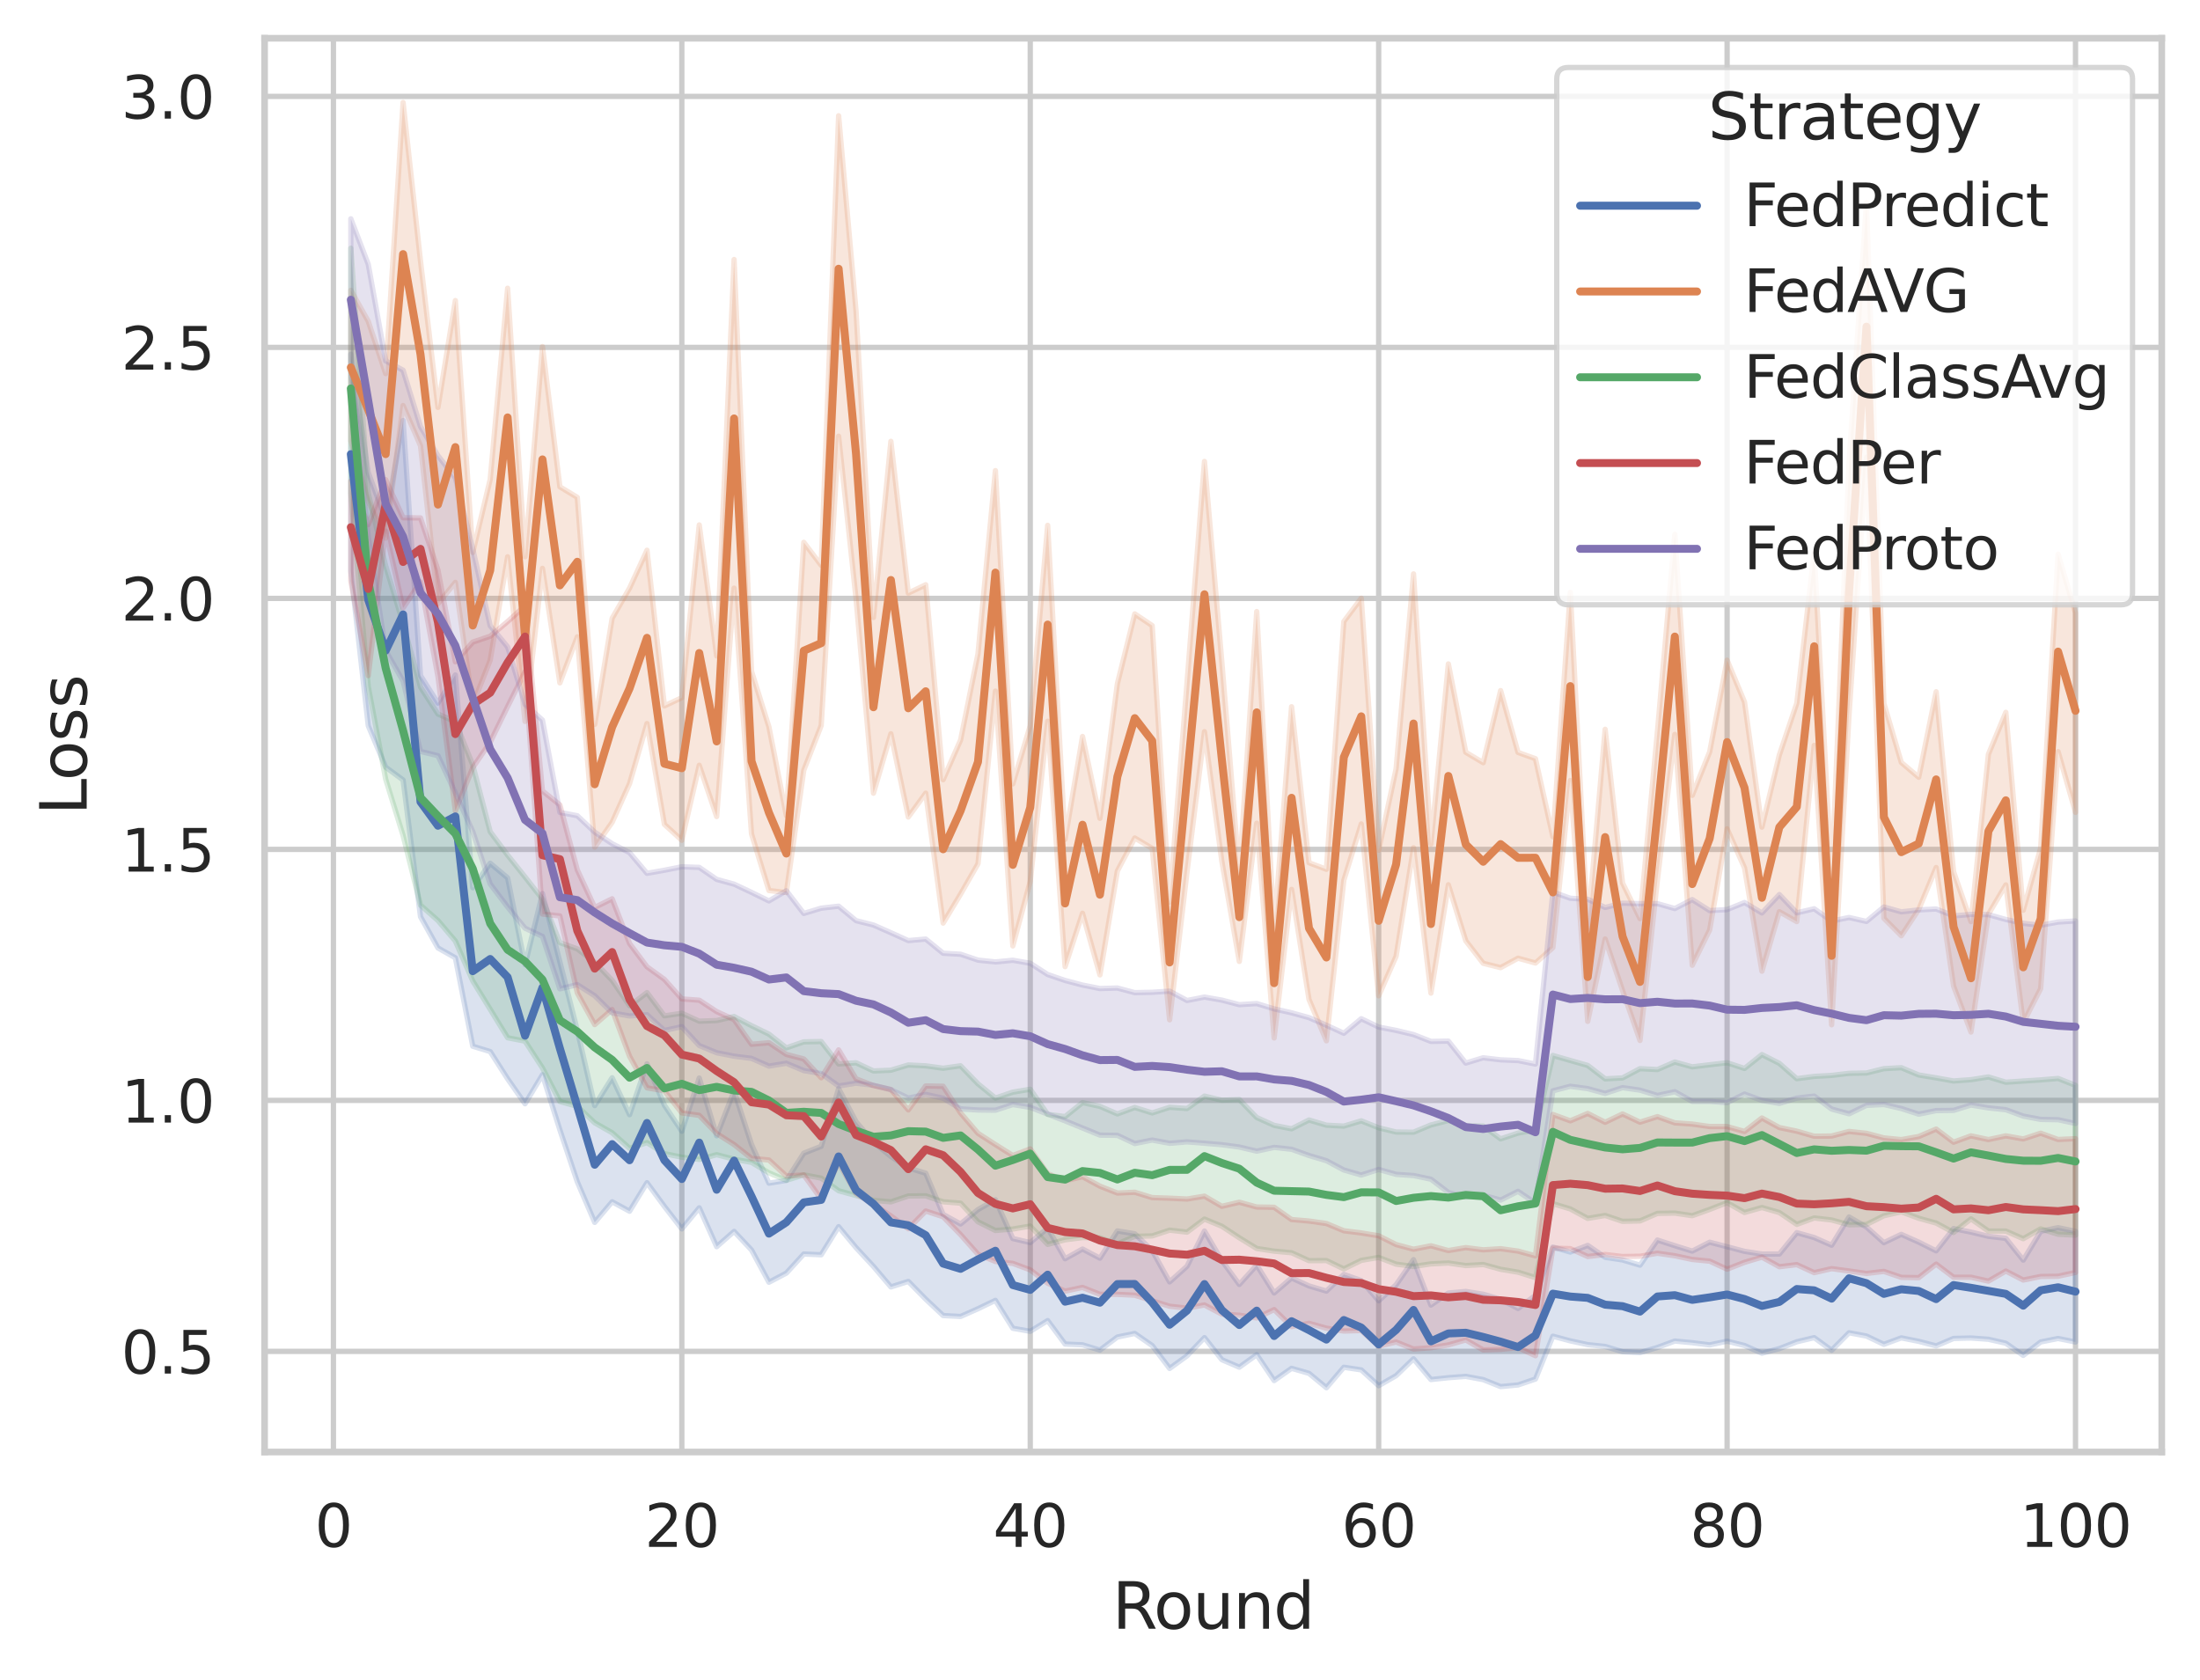 <?xml version="1.0" encoding="utf-8" standalone="no"?>
<!DOCTYPE svg PUBLIC "-//W3C//DTD SVG 1.1//EN"
  "http://www.w3.org/Graphics/SVG/1.1/DTD/svg11.dtd">
<svg xmlns:xlink="http://www.w3.org/1999/xlink" width="414.127pt" height="316.272pt" viewBox="0 0 414.127 316.272" xmlns="http://www.w3.org/2000/svg" version="1.1">
 <defs>
  <style type="text/css">*{stroke-linejoin: round; stroke-linecap: butt}</style>
 </defs>
 <g id="figure_1">
  <g id="patch_1">
   <path d="M 0 316.272 
L 414.127 316.272 
L 414.127 0 
L 0 0 
z
" style="fill: #ffffff"/>
  </g>
  <g id="axes_1">
   <g id="patch_2">
    <path d="M 49.807 273.312 
L 406.927 273.312 
L 406.927 7.2 
L 49.807 7.2 
z
" style="fill: #ffffff"/>
   </g>
   <g id="matplotlib.axis_1">
    <g id="xtick_1">
     <g id="line2d_1">
      <path d="M 62.761 273.312 
L 62.761 7.2 
" clip-path="url(#pce18d4f48e)" style="fill: none; stroke: #cccccc; stroke-linecap: round"/>
     </g>
     <g id="text_1">
      <!-- 0 -->
      <g style="fill: #262626" transform="translate(59.261 291.17) scale(0.11 -0.11)">
       <defs>
        <path id="DejaVuSans-30" d="M 2034 4250 
Q 1547 4250 1301 3770 
Q 1056 3291 1056 2328 
Q 1056 1369 1301 889 
Q 1547 409 2034 409 
Q 2525 409 2770 889 
Q 3016 1369 3016 2328 
Q 3016 3291 2770 3770 
Q 2525 4250 2034 4250 
z
M 2034 4750 
Q 2819 4750 3233 4129 
Q 3647 3509 3647 2328 
Q 3647 1150 3233 529 
Q 2819 -91 2034 -91 
Q 1250 -91 836 529 
Q 422 1150 422 2328 
Q 422 3509 836 4129 
Q 1250 4750 2034 4750 
z
" transform="scale(0.016)"/>
       </defs>
       <use xlink:href="#DejaVuSans-30"/>
      </g>
     </g>
    </g>
    <g id="xtick_2">
     <g id="line2d_2">
      <path d="M 128.347 273.312 
L 128.347 7.2 
" clip-path="url(#pce18d4f48e)" style="fill: none; stroke: #cccccc; stroke-linecap: round"/>
     </g>
     <g id="text_2">
      <!-- 20 -->
      <g style="fill: #262626" transform="translate(121.349 291.17) scale(0.11 -0.11)">
       <defs>
        <path id="DejaVuSans-32" d="M 1228 531 
L 3431 531 
L 3431 0 
L 469 0 
L 469 531 
Q 828 903 1448 1529 
Q 2069 2156 2228 2338 
Q 2531 2678 2651 2914 
Q 2772 3150 2772 3378 
Q 2772 3750 2511 3984 
Q 2250 4219 1831 4219 
Q 1534 4219 1204 4116 
Q 875 4013 500 3803 
L 500 4441 
Q 881 4594 1212 4672 
Q 1544 4750 1819 4750 
Q 2544 4750 2975 4387 
Q 3406 4025 3406 3419 
Q 3406 3131 3298 2873 
Q 3191 2616 2906 2266 
Q 2828 2175 2409 1742 
Q 1991 1309 1228 531 
z
" transform="scale(0.016)"/>
       </defs>
       <use xlink:href="#DejaVuSans-32"/>
       <use xlink:href="#DejaVuSans-30" x="63.623"/>
      </g>
     </g>
    </g>
    <g id="xtick_3">
     <g id="line2d_3">
      <path d="M 193.934 273.312 
L 193.934 7.2 
" clip-path="url(#pce18d4f48e)" style="fill: none; stroke: #cccccc; stroke-linecap: round"/>
     </g>
     <g id="text_3">
      <!-- 40 -->
      <g style="fill: #262626" transform="translate(186.935 291.17) scale(0.11 -0.11)">
       <defs>
        <path id="DejaVuSans-34" d="M 2419 4116 
L 825 1625 
L 2419 1625 
L 2419 4116 
z
M 2253 4666 
L 3047 4666 
L 3047 1625 
L 3713 1625 
L 3713 1100 
L 3047 1100 
L 3047 0 
L 2419 0 
L 2419 1100 
L 313 1100 
L 313 1709 
L 2253 4666 
z
" transform="scale(0.016)"/>
       </defs>
       <use xlink:href="#DejaVuSans-34"/>
       <use xlink:href="#DejaVuSans-30" x="63.623"/>
      </g>
     </g>
    </g>
    <g id="xtick_4">
     <g id="line2d_4">
      <path d="M 259.521 273.312 
L 259.521 7.2 
" clip-path="url(#pce18d4f48e)" style="fill: none; stroke: #cccccc; stroke-linecap: round"/>
     </g>
     <g id="text_4">
      <!-- 60 -->
      <g style="fill: #262626" transform="translate(252.522 291.17) scale(0.11 -0.11)">
       <defs>
        <path id="DejaVuSans-36" d="M 2113 2584 
Q 1688 2584 1439 2293 
Q 1191 2003 1191 1497 
Q 1191 994 1439 701 
Q 1688 409 2113 409 
Q 2538 409 2786 701 
Q 3034 994 3034 1497 
Q 3034 2003 2786 2293 
Q 2538 2584 2113 2584 
z
M 3366 4563 
L 3366 3988 
Q 3128 4100 2886 4159 
Q 2644 4219 2406 4219 
Q 1781 4219 1451 3797 
Q 1122 3375 1075 2522 
Q 1259 2794 1537 2939 
Q 1816 3084 2150 3084 
Q 2853 3084 3261 2657 
Q 3669 2231 3669 1497 
Q 3669 778 3244 343 
Q 2819 -91 2113 -91 
Q 1303 -91 875 529 
Q 447 1150 447 2328 
Q 447 3434 972 4092 
Q 1497 4750 2381 4750 
Q 2619 4750 2861 4703 
Q 3103 4656 3366 4563 
z
" transform="scale(0.016)"/>
       </defs>
       <use xlink:href="#DejaVuSans-36"/>
       <use xlink:href="#DejaVuSans-30" x="63.623"/>
      </g>
     </g>
    </g>
    <g id="xtick_5">
     <g id="line2d_5">
      <path d="M 325.108 273.312 
L 325.108 7.2 
" clip-path="url(#pce18d4f48e)" style="fill: none; stroke: #cccccc; stroke-linecap: round"/>
     </g>
     <g id="text_5">
      <!-- 80 -->
      <g style="fill: #262626" transform="translate(318.109 291.17) scale(0.11 -0.11)">
       <defs>
        <path id="DejaVuSans-38" d="M 2034 2216 
Q 1584 2216 1326 1975 
Q 1069 1734 1069 1313 
Q 1069 891 1326 650 
Q 1584 409 2034 409 
Q 2484 409 2743 651 
Q 3003 894 3003 1313 
Q 3003 1734 2745 1975 
Q 2488 2216 2034 2216 
z
M 1403 2484 
Q 997 2584 770 2862 
Q 544 3141 544 3541 
Q 544 4100 942 4425 
Q 1341 4750 2034 4750 
Q 2731 4750 3128 4425 
Q 3525 4100 3525 3541 
Q 3525 3141 3298 2862 
Q 3072 2584 2669 2484 
Q 3125 2378 3379 2068 
Q 3634 1759 3634 1313 
Q 3634 634 3220 271 
Q 2806 -91 2034 -91 
Q 1263 -91 848 271 
Q 434 634 434 1313 
Q 434 1759 690 2068 
Q 947 2378 1403 2484 
z
M 1172 3481 
Q 1172 3119 1398 2916 
Q 1625 2713 2034 2713 
Q 2441 2713 2670 2916 
Q 2900 3119 2900 3481 
Q 2900 3844 2670 4047 
Q 2441 4250 2034 4250 
Q 1625 4250 1398 4047 
Q 1172 3844 1172 3481 
z
" transform="scale(0.016)"/>
       </defs>
       <use xlink:href="#DejaVuSans-38"/>
       <use xlink:href="#DejaVuSans-30" x="63.623"/>
      </g>
     </g>
    </g>
    <g id="xtick_6">
     <g id="line2d_6">
      <path d="M 390.694 273.312 
L 390.694 7.2 
" clip-path="url(#pce18d4f48e)" style="fill: none; stroke: #cccccc; stroke-linecap: round"/>
     </g>
     <g id="text_6">
      <!-- 100 -->
      <g style="fill: #262626" transform="translate(380.196 291.17) scale(0.11 -0.11)">
       <defs>
        <path id="DejaVuSans-31" d="M 794 531 
L 1825 531 
L 1825 4091 
L 703 3866 
L 703 4441 
L 1819 4666 
L 2450 4666 
L 2450 531 
L 3481 531 
L 3481 0 
L 794 0 
L 794 531 
z
" transform="scale(0.016)"/>
       </defs>
       <use xlink:href="#DejaVuSans-31"/>
       <use xlink:href="#DejaVuSans-30" x="63.623"/>
       <use xlink:href="#DejaVuSans-30" x="127.246"/>
      </g>
     </g>
    </g>
    <g id="text_7">
     <!-- Round -->
     <g style="fill: #262626" transform="translate(209.383 306.576) scale(0.12 -0.12)">
      <defs>
       <path id="DejaVuSans-52" d="M 2841 2188 
Q 3044 2119 3236 1894 
Q 3428 1669 3622 1275 
L 4263 0 
L 3584 0 
L 2988 1197 
Q 2756 1666 2539 1819 
Q 2322 1972 1947 1972 
L 1259 1972 
L 1259 0 
L 628 0 
L 628 4666 
L 2053 4666 
Q 2853 4666 3247 4331 
Q 3641 3997 3641 3322 
Q 3641 2881 3436 2590 
Q 3231 2300 2841 2188 
z
M 1259 4147 
L 1259 2491 
L 2053 2491 
Q 2509 2491 2742 2702 
Q 2975 2913 2975 3322 
Q 2975 3731 2742 3939 
Q 2509 4147 2053 4147 
L 1259 4147 
z
" transform="scale(0.016)"/>
       <path id="DejaVuSans-6f" d="M 1959 3097 
Q 1497 3097 1228 2736 
Q 959 2375 959 1747 
Q 959 1119 1226 758 
Q 1494 397 1959 397 
Q 2419 397 2687 759 
Q 2956 1122 2956 1747 
Q 2956 2369 2687 2733 
Q 2419 3097 1959 3097 
z
M 1959 3584 
Q 2709 3584 3137 3096 
Q 3566 2609 3566 1747 
Q 3566 888 3137 398 
Q 2709 -91 1959 -91 
Q 1206 -91 779 398 
Q 353 888 353 1747 
Q 353 2609 779 3096 
Q 1206 3584 1959 3584 
z
" transform="scale(0.016)"/>
       <path id="DejaVuSans-75" d="M 544 1381 
L 544 3500 
L 1119 3500 
L 1119 1403 
Q 1119 906 1312 657 
Q 1506 409 1894 409 
Q 2359 409 2629 706 
Q 2900 1003 2900 1516 
L 2900 3500 
L 3475 3500 
L 3475 0 
L 2900 0 
L 2900 538 
Q 2691 219 2414 64 
Q 2138 -91 1772 -91 
Q 1169 -91 856 284 
Q 544 659 544 1381 
z
M 1991 3584 
L 1991 3584 
z
" transform="scale(0.016)"/>
       <path id="DejaVuSans-6e" d="M 3513 2113 
L 3513 0 
L 2938 0 
L 2938 2094 
Q 2938 2591 2744 2837 
Q 2550 3084 2163 3084 
Q 1697 3084 1428 2787 
Q 1159 2491 1159 1978 
L 1159 0 
L 581 0 
L 581 3500 
L 1159 3500 
L 1159 2956 
Q 1366 3272 1645 3428 
Q 1925 3584 2291 3584 
Q 2894 3584 3203 3211 
Q 3513 2838 3513 2113 
z
" transform="scale(0.016)"/>
       <path id="DejaVuSans-64" d="M 2906 2969 
L 2906 4863 
L 3481 4863 
L 3481 0 
L 2906 0 
L 2906 525 
Q 2725 213 2448 61 
Q 2172 -91 1784 -91 
Q 1150 -91 751 415 
Q 353 922 353 1747 
Q 353 2572 751 3078 
Q 1150 3584 1784 3584 
Q 2172 3584 2448 3432 
Q 2725 3281 2906 2969 
z
M 947 1747 
Q 947 1113 1208 752 
Q 1469 391 1925 391 
Q 2381 391 2643 752 
Q 2906 1113 2906 1747 
Q 2906 2381 2643 2742 
Q 2381 3103 1925 3103 
Q 1469 3103 1208 2742 
Q 947 2381 947 1747 
z
" transform="scale(0.016)"/>
      </defs>
      <use xlink:href="#DejaVuSans-52"/>
      <use xlink:href="#DejaVuSans-6f" x="64.982"/>
      <use xlink:href="#DejaVuSans-75" x="126.164"/>
      <use xlink:href="#DejaVuSans-6e" x="189.543"/>
      <use xlink:href="#DejaVuSans-64" x="252.922"/>
     </g>
    </g>
   </g>
   <g id="matplotlib.axis_2">
    <g id="ytick_1">
     <g id="line2d_7">
      <path d="M 49.807 254.367 
L 406.927 254.367 
" clip-path="url(#pce18d4f48e)" style="fill: none; stroke: #cccccc; stroke-linecap: round"/>
     </g>
     <g id="text_8">
      <!-- 0.5 -->
      <g style="fill: #262626" transform="translate(22.814 258.546) scale(0.11 -0.11)">
       <defs>
        <path id="DejaVuSans-2e" d="M 684 794 
L 1344 794 
L 1344 0 
L 684 0 
L 684 794 
z
" transform="scale(0.016)"/>
        <path id="DejaVuSans-35" d="M 691 4666 
L 3169 4666 
L 3169 4134 
L 1269 4134 
L 1269 2991 
Q 1406 3038 1543 3061 
Q 1681 3084 1819 3084 
Q 2600 3084 3056 2656 
Q 3513 2228 3513 1497 
Q 3513 744 3044 326 
Q 2575 -91 1722 -91 
Q 1428 -91 1123 -41 
Q 819 9 494 109 
L 494 744 
Q 775 591 1075 516 
Q 1375 441 1709 441 
Q 2250 441 2565 725 
Q 2881 1009 2881 1497 
Q 2881 1984 2565 2268 
Q 2250 2553 1709 2553 
Q 1456 2553 1204 2497 
Q 953 2441 691 2322 
L 691 4666 
z
" transform="scale(0.016)"/>
       </defs>
       <use xlink:href="#DejaVuSans-30"/>
       <use xlink:href="#DejaVuSans-2e" x="63.623"/>
       <use xlink:href="#DejaVuSans-35" x="95.41"/>
      </g>
     </g>
    </g>
    <g id="ytick_2">
     <g id="line2d_8">
      <path d="M 49.807 207.123 
L 406.927 207.123 
" clip-path="url(#pce18d4f48e)" style="fill: none; stroke: #cccccc; stroke-linecap: round"/>
     </g>
     <g id="text_9">
      <!-- 1.0 -->
      <g style="fill: #262626" transform="translate(22.814 211.302) scale(0.11 -0.11)">
       <use xlink:href="#DejaVuSans-31"/>
       <use xlink:href="#DejaVuSans-2e" x="63.623"/>
       <use xlink:href="#DejaVuSans-30" x="95.41"/>
      </g>
     </g>
    </g>
    <g id="ytick_3">
     <g id="line2d_9">
      <path d="M 49.807 159.878 
L 406.927 159.878 
" clip-path="url(#pce18d4f48e)" style="fill: none; stroke: #cccccc; stroke-linecap: round"/>
     </g>
     <g id="text_10">
      <!-- 1.5 -->
      <g style="fill: #262626" transform="translate(22.814 164.057) scale(0.11 -0.11)">
       <use xlink:href="#DejaVuSans-31"/>
       <use xlink:href="#DejaVuSans-2e" x="63.623"/>
       <use xlink:href="#DejaVuSans-35" x="95.41"/>
      </g>
     </g>
    </g>
    <g id="ytick_4">
     <g id="line2d_10">
      <path d="M 49.807 112.634 
L 406.927 112.634 
" clip-path="url(#pce18d4f48e)" style="fill: none; stroke: #cccccc; stroke-linecap: round"/>
     </g>
     <g id="text_11">
      <!-- 2.0 -->
      <g style="fill: #262626" transform="translate(22.814 116.813) scale(0.11 -0.11)">
       <use xlink:href="#DejaVuSans-32"/>
       <use xlink:href="#DejaVuSans-2e" x="63.623"/>
       <use xlink:href="#DejaVuSans-30" x="95.41"/>
      </g>
     </g>
    </g>
    <g id="ytick_5">
     <g id="line2d_11">
      <path d="M 49.807 65.389 
L 406.927 65.389 
" clip-path="url(#pce18d4f48e)" style="fill: none; stroke: #cccccc; stroke-linecap: round"/>
     </g>
     <g id="text_12">
      <!-- 2.5 -->
      <g style="fill: #262626" transform="translate(22.814 69.569) scale(0.11 -0.11)">
       <use xlink:href="#DejaVuSans-32"/>
       <use xlink:href="#DejaVuSans-2e" x="63.623"/>
       <use xlink:href="#DejaVuSans-35" x="95.41"/>
      </g>
     </g>
    </g>
    <g id="ytick_6">
     <g id="line2d_12">
      <path d="M 49.807 18.145 
L 406.927 18.145 
" clip-path="url(#pce18d4f48e)" style="fill: none; stroke: #cccccc; stroke-linecap: round"/>
     </g>
     <g id="text_13">
      <!-- 3.0 -->
      <g style="fill: #262626" transform="translate(22.814 22.324) scale(0.11 -0.11)">
       <defs>
        <path id="DejaVuSans-33" d="M 2597 2516 
Q 3050 2419 3304 2112 
Q 3559 1806 3559 1356 
Q 3559 666 3084 287 
Q 2609 -91 1734 -91 
Q 1441 -91 1130 -33 
Q 819 25 488 141 
L 488 750 
Q 750 597 1062 519 
Q 1375 441 1716 441 
Q 2309 441 2620 675 
Q 2931 909 2931 1356 
Q 2931 1769 2642 2001 
Q 2353 2234 1838 2234 
L 1294 2234 
L 1294 2753 
L 1863 2753 
Q 2328 2753 2575 2939 
Q 2822 3125 2822 3475 
Q 2822 3834 2567 4026 
Q 2313 4219 1838 4219 
Q 1578 4219 1281 4162 
Q 984 4106 628 3988 
L 628 4550 
Q 988 4650 1302 4700 
Q 1616 4750 1894 4750 
Q 2613 4750 3031 4423 
Q 3450 4097 3450 3541 
Q 3450 3153 3228 2886 
Q 3006 2619 2597 2516 
z
" transform="scale(0.016)"/>
       </defs>
       <use xlink:href="#DejaVuSans-33"/>
       <use xlink:href="#DejaVuSans-2e" x="63.623"/>
       <use xlink:href="#DejaVuSans-30" x="95.41"/>
      </g>
     </g>
    </g>
    <g id="text_14">
     <!-- Loss -->
     <g style="fill: #262626" transform="translate(16.318 153.417) rotate(-90) scale(0.12 -0.12)">
      <defs>
       <path id="DejaVuSans-4c" d="M 628 4666 
L 1259 4666 
L 1259 531 
L 3531 531 
L 3531 0 
L 628 0 
L 628 4666 
z
" transform="scale(0.016)"/>
       <path id="DejaVuSans-73" d="M 2834 3397 
L 2834 2853 
Q 2591 2978 2328 3040 
Q 2066 3103 1784 3103 
Q 1356 3103 1142 2972 
Q 928 2841 928 2578 
Q 928 2378 1081 2264 
Q 1234 2150 1697 2047 
L 1894 2003 
Q 2506 1872 2764 1633 
Q 3022 1394 3022 966 
Q 3022 478 2636 193 
Q 2250 -91 1575 -91 
Q 1294 -91 989 -36 
Q 684 19 347 128 
L 347 722 
Q 666 556 975 473 
Q 1284 391 1588 391 
Q 1994 391 2212 530 
Q 2431 669 2431 922 
Q 2431 1156 2273 1281 
Q 2116 1406 1581 1522 
L 1381 1569 
Q 847 1681 609 1914 
Q 372 2147 372 2553 
Q 372 3047 722 3315 
Q 1072 3584 1716 3584 
Q 2034 3584 2315 3537 
Q 2597 3491 2834 3397 
z
" transform="scale(0.016)"/>
      </defs>
      <use xlink:href="#DejaVuSans-4c"/>
      <use xlink:href="#DejaVuSans-6f" x="53.963"/>
      <use xlink:href="#DejaVuSans-73" x="115.145"/>
      <use xlink:href="#DejaVuSans-73" x="167.244"/>
     </g>
    </g>
   </g>
   <g id="PolyCollection_1">
    <defs>
     <path id="m2f71b1807f" d="M 66.04 -249.594 
L 66.04 -208.761 
L 69.319 -179.667 
L 72.599 -171.864 
L 75.878 -169.457 
L 79.157 -143.715 
L 82.437 -137.839 
L 85.716 -135.985 
L 88.995 -119.335 
L 92.275 -118.335 
L 95.554 -113.2 
L 98.833 -108.51 
L 102.113 -113.974 
L 105.392 -103.585 
L 108.671 -93.815 
L 111.951 -86.178 
L 115.23 -90.058 
L 118.509 -88.278 
L 121.789 -93.649 
L 125.068 -89.192 
L 128.347 -84.955 
L 131.627 -88.928 
L 134.906 -81.607 
L 138.185 -84.483 
L 141.465 -80.985 
L 144.744 -74.913 
L 148.023 -76.633 
L 151.303 -80.227 
L 154.582 -80.085 
L 157.861 -85.374 
L 161.141 -81.429 
L 164.42 -77.889 
L 167.699 -74.031 
L 170.979 -75.067 
L 174.258 -71.733 
L 177.537 -68.645 
L 180.817 -68.47 
L 184.096 -69.924 
L 187.375 -71.503 
L 190.655 -66.249 
L 193.934 -65.68 
L 197.213 -67.7 
L 200.493 -63.275 
L 203.772 -63.136 
L 207.051 -62.139 
L 210.331 -64.601 
L 213.61 -65.275 
L 216.89 -62.995 
L 220.169 -58.685 
L 223.448 -61.064 
L 226.728 -64.491 
L 230.007 -60.333 
L 233.286 -58.924 
L 236.566 -61.276 
L 239.845 -56.404 
L 243.124 -58.711 
L 246.404 -57.765 
L 249.683 -55.056 
L 252.962 -58.911 
L 256.242 -58.417 
L 259.521 -55.441 
L 262.8 -57.325 
L 266.08 -60.502 
L 269.359 -56.601 
L 272.638 -56.945 
L 275.918 -57.194 
L 279.197 -56.584 
L 282.476 -55.27 
L 285.756 -55.577 
L 289.035 -56.695 
L 292.314 -64.759 
L 295.594 -63.876 
L 298.873 -63.168 
L 302.152 -62.827 
L 305.432 -61.837 
L 308.711 -61.665 
L 311.99 -62.637 
L 315.27 -63.843 
L 318.549 -63.531 
L 321.828 -63.119 
L 325.108 -63.82 
L 328.387 -63.008 
L 331.666 -61.555 
L 334.946 -62.421 
L 338.225 -63.704 
L 341.504 -64.489 
L 344.784 -62.103 
L 348.063 -65.403 
L 351.342 -64.787 
L 354.622 -63.224 
L 357.901 -64.444 
L 361.18 -63.789 
L 364.46 -62.935 
L 367.739 -64.333 
L 371.018 -64.417 
L 374.298 -64.181 
L 377.577 -63.434 
L 380.856 -61.145 
L 384.136 -63.673 
L 387.415 -64.328 
L 390.694 -63.665 
L 390.694 -84.5 
L 390.694 -84.5 
L 387.415 -85.186 
L 384.136 -84.502 
L 380.856 -79.076 
L 377.577 -83.179 
L 374.298 -83.561 
L 371.018 -84.356 
L 367.739 -85.011 
L 364.46 -80.823 
L 361.18 -82.465 
L 357.901 -83.927 
L 354.622 -82.364 
L 351.342 -85.305 
L 348.063 -87.197 
L 344.784 -81.882 
L 341.504 -83.325 
L 338.225 -84.25 
L 334.946 -80.232 
L 331.666 -80.218 
L 328.387 -80.732 
L 325.108 -81.603 
L 321.828 -82.449 
L 318.549 -80.771 
L 315.27 -81.794 
L 311.99 -82.855 
L 308.711 -78.128 
L 305.432 -79.113 
L 302.152 -79.604 
L 298.873 -81.846 
L 295.594 -80.598 
L 292.314 -81.541 
L 289.035 -72.451 
L 285.756 -69.974 
L 282.476 -71.699 
L 279.197 -72.656 
L 275.918 -73.183 
L 272.638 -72.882 
L 269.359 -70.617 
L 266.08 -79.161 
L 262.8 -74.438 
L 259.521 -71.423 
L 256.242 -75.235 
L 252.962 -76.383 
L 249.683 -73.248 
L 246.404 -74.22 
L 243.124 -75.719 
L 239.845 -72.895 
L 236.566 -78.139 
L 233.286 -74.495 
L 230.007 -78.989 
L 226.728 -84.556 
L 223.448 -77.929 
L 220.169 -74.976 
L 216.89 -80.868 
L 213.61 -84.035 
L 210.331 -84.576 
L 207.051 -79.444 
L 203.772 -81.165 
L 200.493 -79.338 
L 197.213 -85.12 
L 193.934 -82.379 
L 190.655 -83.139 
L 187.375 -90.45 
L 184.096 -88.59 
L 180.817 -85.882 
L 177.537 -87.679 
L 174.258 -95.441 
L 170.979 -96.435 
L 167.699 -98.591 
L 164.42 -101.27 
L 161.141 -105.132 
L 157.861 -111.367 
L 154.582 -100.497 
L 151.303 -99.203 
L 148.023 -94.086 
L 144.744 -93.562 
L 141.465 -100.85 
L 138.185 -110.912 
L 134.906 -102.482 
L 131.627 -113.355 
L 128.347 -103.334 
L 125.068 -108.235 
L 121.789 -116.029 
L 118.509 -106.455 
L 115.23 -113.406 
L 111.951 -108.162 
L 108.671 -122.356 
L 105.392 -135.208 
L 102.113 -148.077 
L 98.833 -134.676 
L 95.554 -151.032 
L 92.275 -153.778 
L 88.995 -149.168 
L 85.716 -189.215 
L 82.437 -183.926 
L 79.157 -189.105 
L 75.878 -237.112 
L 72.599 -218.433 
L 69.319 -227.337 
L 66.04 -249.594 
z
" style="stroke: #4c72b0; stroke-opacity: 0.2"/>
    </defs>
    <g clip-path="url(#pce18d4f48e)">
     <use xlink:href="#m2f71b1807f" x="0" y="316.272" style="fill: #4c72b0; fill-opacity: 0.2; stroke: #4c72b0; stroke-opacity: 0.2"/>
    </g>
   </g>
   <g id="PolyCollection_2">
    <defs>
     <path id="m303bb7cabd" d="M 66.04 -261.622 
L 66.04 -233.268 
L 69.319 -221.901 
L 72.599 -214.984 
L 75.878 -239.929 
L 79.157 -232.355 
L 82.437 -202.62 
L 85.716 -206.655 
L 88.995 -183.631 
L 92.275 -192.009 
L 95.554 -211.466 
L 98.833 -180.481 
L 102.113 -209.287 
L 105.392 -187.733 
L 108.671 -196.403 
L 111.951 -156.804 
L 115.23 -161.489 
L 118.509 -168.777 
L 121.789 -180.079 
L 125.068 -161.103 
L 128.347 -158.109 
L 131.627 -172.229 
L 134.906 -162.568 
L 138.185 -205.564 
L 141.465 -159.315 
L 144.744 -148.649 
L 148.023 -148.267 
L 151.303 -171.289 
L 154.582 -179.696 
L 157.861 -234.16 
L 161.141 -203.569 
L 164.42 -166.967 
L 167.699 -178.152 
L 170.979 -162.484 
L 174.258 -166.98 
L 177.537 -142.519 
L 180.817 -147.963 
L 184.096 -153.682 
L 187.375 -186.184 
L 190.655 -138.221 
L 193.934 -150.376 
L 197.213 -180.513 
L 200.493 -134.322 
L 203.772 -144.366 
L 207.051 -132.766 
L 210.331 -152.324 
L 213.61 -158.537 
L 216.89 -156.586 
L 220.169 -124.312 
L 223.448 -152.173 
L 226.728 -178.547 
L 230.007 -154.107 
L 233.286 -135.299 
L 236.566 -161.32 
L 239.845 -120.892 
L 243.124 -148.862 
L 246.404 -128.157 
L 249.683 -120.36 
L 252.962 -150.571 
L 256.242 -161.185 
L 259.521 -128.826 
L 262.8 -136.27 
L 266.08 -156.705 
L 269.359 -129.335 
L 272.638 -149.734 
L 275.918 -139.185 
L 279.197 -134.952 
L 282.476 -134.136 
L 285.756 -135.911 
L 289.035 -135 
L 292.314 -137.893 
L 295.594 -169.36 
L 298.873 -124.012 
L 302.152 -139.521 
L 305.432 -129.807 
L 308.711 -120.422 
L 311.99 -150.633 
L 315.27 -178.039 
L 318.549 -134.588 
L 321.828 -141.225 
L 325.108 -160.265 
L 328.387 -152.914 
L 331.666 -133.458 
L 334.946 -144.659 
L 338.225 -142.804 
L 341.504 -175.967 
L 344.784 -123.374 
L 348.063 -181.736 
L 351.342 -230.196 
L 354.622 -143.425 
L 357.901 -140.129 
L 361.18 -145.081 
L 364.46 -152.977 
L 367.739 -130.663 
L 371.018 -122.007 
L 374.298 -144.186 
L 377.577 -149.705 
L 380.856 -123.745 
L 384.136 -130.182 
L 387.415 -174.801 
L 390.694 -163.357 
L 390.694 -200.877 
L 390.694 -200.877 
L 387.415 -211.955 
L 384.136 -156.651 
L 380.856 -144.935 
L 377.577 -182.19 
L 374.298 -174.299 
L 371.018 -142.795 
L 367.739 -152.193 
L 364.46 -186.062 
L 361.18 -169.969 
L 357.901 -172.755 
L 354.622 -183.903 
L 351.342 -278.15 
L 348.063 -229.122 
L 344.784 -150.635 
L 341.504 -212.341 
L 338.225 -183.908 
L 334.946 -174.172 
L 331.666 -160.579 
L 328.387 -184.13 
L 325.108 -192.008 
L 321.828 -174.74 
L 318.549 -166.558 
L 315.27 -215.689 
L 311.99 -178.542 
L 308.711 -143.364 
L 305.432 -150.058 
L 302.152 -178.999 
L 298.873 -141.505 
L 295.594 -204.772 
L 292.314 -158.768 
L 289.035 -173.46 
L 285.756 -174.641 
L 282.476 -186.281 
L 279.197 -172.709 
L 275.918 -174.667 
L 272.638 -191.303 
L 269.359 -157.378 
L 266.08 -208.248 
L 262.8 -171.561 
L 259.521 -156.249 
L 256.242 -203.662 
L 252.962 -199.281 
L 249.683 -152.646 
L 246.404 -153.878 
L 243.124 -183.245 
L 239.845 -141.333 
L 236.566 -201.158 
L 233.286 -151.819 
L 230.007 -191.586 
L 226.728 -229.414 
L 223.448 -187.836 
L 220.169 -146.489 
L 216.89 -198.519 
L 213.61 -200.718 
L 210.331 -187.562 
L 207.051 -162.24 
L 203.772 -177.642 
L 200.493 -158.285 
L 197.213 -217.388 
L 193.934 -179.687 
L 190.655 -168.723 
L 187.375 -227.688 
L 184.096 -193.212 
L 180.817 -176.973 
L 177.537 -169.51 
L 174.258 -206.207 
L 170.979 -204.63 
L 167.699 -233.197 
L 164.42 -200.049 
L 161.141 -257.736 
L 157.861 -294.486 
L 154.582 -209.87 
L 151.303 -214.187 
L 148.023 -162.75 
L 144.744 -179.444 
L 141.465 -189.937 
L 138.185 -267.426 
L 134.906 -192.805 
L 131.627 -217.465 
L 128.347 -184.947 
L 125.068 -183.398 
L 121.789 -212.702 
L 118.509 -205.574 
L 115.23 -199.889 
L 111.951 -179.92 
L 108.671 -222.651 
L 105.392 -224.637 
L 102.113 -251.038 
L 98.833 -211.485 
L 95.554 -262.021 
L 92.275 -226.052 
L 88.995 -212.29 
L 85.716 -259.697 
L 82.437 -239.581 
L 79.157 -267.101 
L 75.878 -296.976 
L 72.599 -245.943 
L 69.319 -255.798 
L 66.04 -261.622 
z
" style="stroke: #dd8452; stroke-opacity: 0.2"/>
    </defs>
    <g clip-path="url(#pce18d4f48e)">
     <use xlink:href="#m303bb7cabd" x="0" y="316.272" style="fill: #dd8452; fill-opacity: 0.2; stroke: #dd8452; stroke-opacity: 0.2"/>
    </g>
   </g>
   <g id="PolyCollection_3">
    <defs>
     <path id="ma504f6bb0b" d="M 66.04 -269.551 
L 66.04 -223.365 
L 69.319 -187.032 
L 72.599 -169.61 
L 75.878 -158.994 
L 79.157 -145.885 
L 82.437 -143.003 
L 85.716 -139.138 
L 88.995 -131.626 
L 92.275 -126.288 
L 95.554 -120.934 
L 98.833 -120.295 
L 102.113 -115.248 
L 105.392 -108.937 
L 108.671 -108.026 
L 111.951 -104.921 
L 115.23 -103.05 
L 118.509 -100.122 
L 121.789 -101.194 
L 125.068 -99.123 
L 128.347 -98.456 
L 131.627 -98.036 
L 134.906 -98.926 
L 138.185 -98.07 
L 141.465 -97.475 
L 144.744 -95.503 
L 148.023 -94.104 
L 151.303 -95.129 
L 154.582 -94.51 
L 157.861 -92.132 
L 161.141 -91.237 
L 164.42 -90.336 
L 167.699 -90.044 
L 170.979 -91.148 
L 174.258 -91.185 
L 177.537 -90.058 
L 180.817 -89.801 
L 184.096 -86.29 
L 187.375 -84.658 
L 190.655 -84.929 
L 193.934 -85.489 
L 197.213 -82.04 
L 200.493 -82.907 
L 203.772 -83.317 
L 207.051 -83.287 
L 210.331 -82.106 
L 213.61 -83.559 
L 216.89 -83.633 
L 220.169 -84.72 
L 223.448 -84.346 
L 226.728 -86.805 
L 230.007 -85.448 
L 233.286 -83.285 
L 236.566 -81.268 
L 239.845 -80.768 
L 243.124 -80.466 
L 246.404 -78.975 
L 249.683 -78.996 
L 252.962 -77.424 
L 256.242 -79.031 
L 259.521 -79.589 
L 262.8 -78.32 
L 266.08 -77.884 
L 269.359 -78.37 
L 272.638 -78.53 
L 275.918 -78.054 
L 279.197 -78.25 
L 282.476 -77.352 
L 285.756 -76.805 
L 289.035 -75.786 
L 292.314 -89.706 
L 295.594 -88.715 
L 298.873 -86.933 
L 302.152 -87.484 
L 305.432 -86.378 
L 308.711 -86.457 
L 311.99 -87.872 
L 315.27 -87.927 
L 318.549 -87.442 
L 321.828 -88.62 
L 325.108 -89.9 
L 328.387 -88.046 
L 331.666 -88.978 
L 334.946 -88.033 
L 338.225 -85.805 
L 341.504 -87.011 
L 344.784 -86.634 
L 348.063 -85.733 
L 351.342 -85.783 
L 354.622 -87.432 
L 357.901 -88.172 
L 361.18 -86.961 
L 364.46 -86.058 
L 367.739 -84.288 
L 371.018 -86.842 
L 374.298 -84.549 
L 377.577 -84.546 
L 380.856 -83.109 
L 384.136 -84.957 
L 387.415 -83.945 
L 390.694 -83.775 
L 390.694 -111.975 
L 390.694 -111.975 
L 387.415 -113.275 
L 384.136 -113 
L 380.856 -112.786 
L 377.577 -112.566 
L 374.298 -113.559 
L 371.018 -113.042 
L 367.739 -112.801 
L 364.46 -113.39 
L 361.18 -113.928 
L 357.901 -115.302 
L 354.622 -115.116 
L 351.342 -114.302 
L 348.063 -114.239 
L 344.784 -113.848 
L 341.504 -113.66 
L 338.225 -113.232 
L 334.946 -116.113 
L 331.666 -117.768 
L 328.387 -115.155 
L 325.108 -116.232 
L 321.828 -115.852 
L 318.549 -115.457 
L 315.27 -116.365 
L 311.99 -114.948 
L 308.711 -115.116 
L 305.432 -113.377 
L 302.152 -113.201 
L 298.873 -115.725 
L 295.594 -116.658 
L 292.314 -117.597 
L 289.035 -103.564 
L 285.756 -102.992 
L 282.476 -101.904 
L 279.197 -104.334 
L 275.918 -104.351 
L 272.638 -105.363 
L 269.359 -104.522 
L 266.08 -103.161 
L 262.8 -103.189 
L 259.521 -103.985 
L 256.242 -105.297 
L 252.962 -104.303 
L 249.683 -104.477 
L 246.404 -105.453 
L 243.124 -103.799 
L 239.845 -104.44 
L 236.566 -105.918 
L 233.286 -109.305 
L 230.007 -109.178 
L 226.728 -109.951 
L 223.448 -107.614 
L 220.169 -107.845 
L 216.89 -106.783 
L 213.61 -107.806 
L 210.331 -106.598 
L 207.051 -108.022 
L 203.772 -108.731 
L 200.493 -106.091 
L 197.213 -106.521 
L 193.934 -111.239 
L 190.655 -110.697 
L 187.375 -109.581 
L 184.096 -112.263 
L 180.817 -115.66 
L 177.537 -115.196 
L 174.258 -115.65 
L 170.979 -115.811 
L 167.699 -114.828 
L 164.42 -114.687 
L 161.141 -116.223 
L 157.861 -116.004 
L 154.582 -120.225 
L 151.303 -120.164 
L 148.023 -119.036 
L 144.744 -121.613 
L 141.465 -123.207 
L 138.185 -124.931 
L 134.906 -124.173 
L 131.627 -124.057 
L 128.347 -125.551 
L 125.068 -125.06 
L 121.789 -129.44 
L 118.509 -126.955 
L 115.23 -131.742 
L 111.951 -135.15 
L 108.671 -137.666 
L 105.392 -138.842 
L 102.113 -147.023 
L 98.833 -151.207 
L 95.554 -155.314 
L 92.275 -159.716 
L 88.995 -172.276 
L 85.716 -180.424 
L 82.437 -181.875 
L 79.157 -186.947 
L 75.878 -198.896 
L 72.599 -209.767 
L 69.319 -223.409 
L 66.04 -269.551 
z
" style="stroke: #55a868; stroke-opacity: 0.2"/>
    </defs>
    <g clip-path="url(#pce18d4f48e)">
     <use xlink:href="#ma504f6bb0b" x="0" y="316.272" style="fill: #55a868; fill-opacity: 0.2; stroke: #55a868; stroke-opacity: 0.2"/>
    </g>
   </g>
   <g id="PolyCollection_4">
    <defs>
     <path id="mc057ea69b3" d="M 66.04 -225.732 
L 66.04 -206.914 
L 69.319 -189.101 
L 72.599 -216.316 
L 75.878 -201.829 
L 79.157 -206.739 
L 82.437 -188.963 
L 85.716 -163.632 
L 88.995 -171.785 
L 92.275 -176.567 
L 95.554 -183.278 
L 98.833 -189.849 
L 102.113 -144.231 
L 105.392 -143.862 
L 108.671 -129.371 
L 111.951 -123.415 
L 115.23 -126.25 
L 118.509 -117.441 
L 121.789 -111.51 
L 125.068 -110.939 
L 128.347 -106.79 
L 131.627 -106.327 
L 134.906 -102.916 
L 138.185 -100.827 
L 141.465 -98.233 
L 144.744 -97.921 
L 148.023 -94.91 
L 151.303 -95.108 
L 154.582 -90.576 
L 157.861 -97.409 
L 161.141 -91.584 
L 164.42 -89.577 
L 167.699 -87.396 
L 170.979 -84.984 
L 174.258 -88.316 
L 177.537 -87.246 
L 180.817 -83.878 
L 184.096 -80.176 
L 187.375 -78.825 
L 190.655 -78.46 
L 193.934 -77.241 
L 197.213 -74.738 
L 200.493 -73.238 
L 203.772 -73.939 
L 207.051 -72.646 
L 210.331 -72.635 
L 213.61 -72.473 
L 216.89 -71.424 
L 220.169 -70.392 
L 223.448 -70.034 
L 226.728 -70.639 
L 230.007 -68.904 
L 233.286 -68.711 
L 236.566 -68.194 
L 239.845 -69.762 
L 243.124 -66.572 
L 246.404 -67.184 
L 249.683 -66.265 
L 252.962 -65.727 
L 256.242 -65.824 
L 259.521 -62.891 
L 262.8 -63.661 
L 266.08 -62.351 
L 269.359 -62.588 
L 272.638 -63.114 
L 275.918 -64.05 
L 279.197 -62.172 
L 282.476 -62.282 
L 285.756 -62.613 
L 289.035 -61.079 
L 292.314 -81.336 
L 295.594 -81.238 
L 298.873 -79.76 
L 302.152 -80.135 
L 305.432 -79.753 
L 308.711 -79.808 
L 311.99 -80.372 
L 315.27 -79.902 
L 318.549 -79.201 
L 321.828 -78.884 
L 325.108 -77.374 
L 328.387 -78.658 
L 331.666 -79.639 
L 334.946 -77.835 
L 338.225 -78.228 
L 341.504 -76.718 
L 344.784 -77.473 
L 348.063 -77.032 
L 351.342 -76.566 
L 354.622 -76.954 
L 357.901 -75.831 
L 361.18 -75.777 
L 364.46 -78.328 
L 367.739 -75.852 
L 371.018 -75.854 
L 374.298 -75.13 
L 377.577 -77.018 
L 380.856 -75.331 
L 384.136 -75.995 
L 387.415 -76.041 
L 390.694 -76.754 
L 390.694 -101.938 
L 390.694 -101.938 
L 387.415 -101.783 
L 384.136 -102.966 
L 380.856 -101.89 
L 377.577 -102.47 
L 374.298 -101.768 
L 371.018 -102.47 
L 367.739 -101.276 
L 364.46 -103.743 
L 361.18 -102.344 
L 357.901 -101.762 
L 354.622 -102.083 
L 351.342 -102.947 
L 348.063 -103.297 
L 344.784 -102.441 
L 341.504 -102.403 
L 338.225 -103.353 
L 334.946 -104.028 
L 331.666 -105.83 
L 328.387 -103.298 
L 325.108 -104.219 
L 321.828 -104.223 
L 318.549 -104.689 
L 315.27 -104.916 
L 311.99 -106.086 
L 308.711 -105.043 
L 305.432 -106.591 
L 302.152 -105.023 
L 298.873 -106.687 
L 295.594 -105.298 
L 292.314 -106.497 
L 289.035 -79.879 
L 285.756 -80.779 
L 282.476 -81.229 
L 279.197 -81.014 
L 275.918 -81.435 
L 272.638 -80.876 
L 269.359 -81.777 
L 266.08 -81.132 
L 262.8 -82.008 
L 259.521 -83.658 
L 256.242 -84.194 
L 252.962 -84.604 
L 249.683 -85.966 
L 246.404 -86.436 
L 243.124 -86.714 
L 239.845 -89.023 
L 236.566 -89.075 
L 233.286 -89.977 
L 230.007 -89.207 
L 226.728 -91.117 
L 223.448 -90.578 
L 220.169 -90.737 
L 216.89 -90.845 
L 213.61 -91.853 
L 210.331 -91.705 
L 207.051 -92.999 
L 203.772 -94.779 
L 200.493 -94.033 
L 197.213 -95.354 
L 193.934 -100.018 
L 190.655 -98.765 
L 187.375 -100.828 
L 184.096 -102.945 
L 180.817 -106.778 
L 177.537 -111.802 
L 174.258 -111.864 
L 170.979 -107.353 
L 167.699 -111.204 
L 164.42 -111.937 
L 161.141 -113.204 
L 157.861 -118.651 
L 154.582 -113.403 
L 151.303 -116.944 
L 148.023 -117.797 
L 144.744 -119.996 
L 141.465 -119.711 
L 138.185 -124.351 
L 134.906 -125.859 
L 131.627 -128.005 
L 128.347 -128.24 
L 125.068 -131.921 
L 121.789 -134.293 
L 118.509 -138.674 
L 115.23 -147.095 
L 111.951 -145.465 
L 108.671 -152.537 
L 105.392 -164.764 
L 102.113 -167.398 
L 98.833 -202.238 
L 95.554 -199.276 
L 92.275 -196.516 
L 88.995 -195.407 
L 85.716 -191.696 
L 82.437 -208.974 
L 79.157 -218.786 
L 75.878 -218.818 
L 72.599 -225.987 
L 69.319 -217.503 
L 66.04 -225.732 
z
" style="stroke: #c44e52; stroke-opacity: 0.2"/>
    </defs>
    <g clip-path="url(#pce18d4f48e)">
     <use xlink:href="#mc057ea69b3" x="0" y="316.272" style="fill: #c44e52; fill-opacity: 0.2; stroke: #c44e52; stroke-opacity: 0.2"/>
    </g>
   </g>
   <g id="PolyCollection_5">
    <defs>
     <path id="m50e06fdadd" d="M 66.04 -275.089 
L 66.04 -246.613 
L 69.319 -215.248 
L 72.599 -193.8 
L 75.878 -188.077 
L 79.157 -174.832 
L 82.437 -174.028 
L 85.716 -167.034 
L 88.995 -159.725 
L 92.275 -149.882 
L 95.554 -145.558 
L 98.833 -141.552 
L 102.113 -140.017 
L 105.392 -130.141 
L 108.671 -130.937 
L 111.951 -128.84 
L 115.23 -125.619 
L 118.509 -125.037 
L 121.789 -125.274 
L 125.068 -122.303 
L 128.347 -123.023 
L 131.627 -119.466 
L 134.906 -118.116 
L 138.185 -117.466 
L 141.465 -117.053 
L 144.744 -115.598 
L 148.023 -116.132 
L 151.303 -114.754 
L 154.582 -114.198 
L 157.861 -111.849 
L 161.141 -112.386 
L 164.42 -111.99 
L 167.699 -111.162 
L 170.979 -109.579 
L 174.258 -110.276 
L 177.537 -109.559 
L 180.817 -107.545 
L 184.096 -107.336 
L 187.375 -107.297 
L 190.655 -108.361 
L 193.934 -107.838 
L 197.213 -106.555 
L 200.493 -105.293 
L 203.772 -103.947 
L 207.051 -102.604 
L 210.331 -102.563 
L 213.61 -101.024 
L 216.89 -101.677 
L 220.169 -101.066 
L 223.448 -101.336 
L 226.728 -101.078 
L 230.007 -100.803 
L 233.286 -100.363 
L 236.566 -99.591 
L 239.845 -100.299 
L 243.124 -99.943 
L 246.404 -98.77 
L 249.683 -97.792 
L 252.962 -96.042 
L 256.242 -95.096 
L 259.521 -96.148 
L 262.8 -95.221 
L 266.08 -95 
L 269.359 -94.31 
L 272.638 -91.807 
L 275.918 -90.956 
L 279.197 -91.296 
L 282.476 -90.381 
L 285.756 -92.025 
L 289.035 -89.8 
L 292.314 -110.947 
L 295.594 -111.799 
L 298.873 -111.36 
L 302.152 -110.459 
L 305.432 -111.543 
L 308.711 -111.074 
L 311.99 -110.068 
L 315.27 -110.777 
L 318.549 -108.96 
L 321.828 -108.966 
L 325.108 -108.719 
L 328.387 -110.336 
L 331.666 -109.148 
L 334.946 -108.577 
L 338.225 -109.576 
L 341.504 -109.957 
L 344.784 -107.513 
L 348.063 -106.621 
L 351.342 -108.207 
L 354.622 -108.37 
L 357.901 -107.616 
L 361.18 -106.552 
L 364.46 -107.224 
L 367.739 -107.264 
L 371.018 -108.273 
L 374.298 -107.735 
L 377.577 -107.391 
L 380.856 -106.187 
L 384.136 -105.567 
L 387.415 -105.506 
L 390.694 -104.8 
L 390.694 -142.921 
L 390.694 -142.921 
L 387.415 -142.72 
L 384.136 -142.108 
L 380.856 -142.474 
L 377.577 -143.199 
L 374.298 -144.113 
L 371.018 -144.152 
L 367.739 -143.872 
L 364.46 -145.173 
L 361.18 -145.002 
L 357.901 -144.636 
L 354.622 -145.554 
L 351.342 -142.83 
L 348.063 -143.573 
L 344.784 -142.899 
L 341.504 -145.217 
L 338.225 -144.448 
L 334.946 -147.889 
L 331.666 -144.428 
L 328.387 -146.388 
L 325.108 -145.063 
L 321.828 -144.867 
L 318.549 -146.942 
L 315.27 -145.253 
L 311.99 -146.185 
L 308.711 -146.175 
L 305.432 -146.27 
L 302.152 -145.463 
L 298.873 -147.003 
L 295.594 -147.189 
L 292.314 -148.359 
L 289.035 -115.986 
L 285.756 -116.641 
L 282.476 -116.779 
L 279.197 -117.169 
L 275.918 -116.172 
L 272.638 -120.304 
L 269.359 -120.249 
L 266.08 -121.537 
L 262.8 -122.32 
L 259.521 -122.95 
L 256.242 -124.519 
L 252.962 -121.78 
L 249.683 -123.291 
L 246.404 -124.724 
L 243.124 -125.635 
L 239.845 -126.369 
L 236.566 -127.374 
L 233.286 -127.162 
L 230.007 -128.019 
L 226.728 -128.596 
L 223.448 -127.949 
L 220.169 -129.709 
L 216.89 -129.496 
L 213.61 -129.429 
L 210.331 -130.298 
L 207.051 -130.202 
L 203.772 -130.854 
L 200.493 -131.717 
L 197.213 -132.839 
L 193.934 -134.958 
L 190.655 -135.521 
L 187.375 -135.207 
L 184.096 -135.55 
L 180.817 -136.658 
L 177.537 -136.844 
L 174.258 -139.512 
L 170.979 -139.224 
L 167.699 -140.705 
L 164.42 -142.156 
L 161.141 -142.98 
L 157.861 -145.699 
L 154.582 -145.328 
L 151.303 -144.334 
L 148.023 -148.605 
L 144.744 -146.692 
L 141.465 -148.3 
L 138.185 -149.846 
L 134.906 -150.746 
L 131.627 -153.003 
L 128.347 -153.12 
L 125.068 -152.467 
L 121.789 -151.889 
L 118.509 -155.78 
L 115.23 -157.463 
L 111.951 -159.637 
L 108.671 -162.728 
L 105.392 -163.355 
L 102.113 -180.72 
L 98.833 -183.699 
L 95.554 -194.508 
L 92.275 -198.484 
L 88.995 -212.948 
L 85.716 -226.322 
L 82.437 -230.498 
L 79.157 -235.975 
L 75.878 -246.581 
L 72.599 -248.35 
L 69.319 -266.529 
L 66.04 -275.089 
z
" style="stroke: #8172b3; stroke-opacity: 0.2"/>
    </defs>
    <g clip-path="url(#pce18d4f48e)">
     <use xlink:href="#m50e06fdadd" x="0" y="316.272" style="fill: #8172b3; fill-opacity: 0.2; stroke: #8172b3; stroke-opacity: 0.2"/>
    </g>
   </g>
   <g id="line2d_13">
    <path d="M 66.04 85.488 
L 69.319 112.898 
L 72.599 122.475 
L 75.878 115.66 
L 79.157 150.937 
L 82.437 155.428 
L 85.716 153.673 
L 88.995 182.801 
L 92.275 180.513 
L 95.554 183.935 
L 98.833 194.944 
L 102.113 185.89 
L 105.392 197.342 
L 108.671 208.249 
L 111.951 219.239 
L 115.23 215.359 
L 118.509 218.389 
L 121.789 211.379 
L 125.068 218.389 
L 128.347 221.922 
L 131.627 215.073 
L 134.906 223.942 
L 138.185 218.459 
L 141.465 225.189 
L 144.744 232.204 
L 148.023 230.07 
L 151.303 226.328 
L 154.582 225.856 
L 157.861 217.679 
L 161.141 224.037 
L 164.42 226.605 
L 167.699 230.083 
L 170.979 230.637 
L 174.258 232.508 
L 177.537 237.844 
L 180.817 238.833 
L 184.096 237.057 
L 187.375 235.429 
L 190.655 241.886 
L 193.934 242.793 
L 197.213 239.93 
L 200.493 245.017 
L 203.772 244.272 
L 207.051 245.204 
L 210.331 241.702 
L 213.61 241.687 
L 216.89 245.153 
L 220.169 249.352 
L 223.448 246.685 
L 226.728 241.702 
L 230.007 246.616 
L 233.286 249.409 
L 236.566 246.704 
L 239.845 251.477 
L 243.124 248.697 
L 246.404 250.367 
L 249.683 252.15 
L 252.962 248.471 
L 256.242 249.885 
L 259.521 253.052 
L 262.8 250.333 
L 266.08 246.576 
L 269.359 252.481 
L 272.638 250.994 
L 275.918 250.864 
L 279.197 251.658 
L 282.476 252.542 
L 285.756 253.553 
L 289.035 251.373 
L 292.314 243.504 
L 295.594 244.049 
L 298.873 244.299 
L 302.152 245.582 
L 305.432 245.863 
L 308.711 246.885 
L 311.99 244.039 
L 315.27 243.793 
L 318.549 244.677 
L 321.828 244.2 
L 325.108 243.665 
L 328.387 244.519 
L 331.666 245.825 
L 334.946 245.063 
L 338.225 242.634 
L 341.504 242.879 
L 344.784 244.439 
L 348.063 240.614 
L 351.342 241.535 
L 354.622 243.549 
L 357.901 242.679 
L 361.18 243.002 
L 364.46 244.531 
L 367.739 241.889 
L 371.018 242.404 
L 374.298 242.978 
L 377.577 243.546 
L 380.856 245.765 
L 384.136 242.876 
L 387.415 242.306 
L 390.694 243.12 
" clip-path="url(#pce18d4f48e)" style="fill: none; stroke: #4c72b0; stroke-width: 1.5; stroke-linecap: round"/>
   </g>
   <g id="line2d_14">
    <path d="M 66.04 69.158 
L 69.319 77.156 
L 72.599 85.476 
L 75.878 47.83 
L 79.157 66.703 
L 82.437 94.973 
L 85.716 84.158 
L 88.995 117.738 
L 92.275 107.362 
L 95.554 78.574 
L 98.833 119.887 
L 102.113 86.476 
L 105.392 110.185 
L 108.671 105.743 
L 111.951 147.623 
L 115.23 136.846 
L 118.509 129.58 
L 121.789 120.063 
L 125.068 143.757 
L 128.347 144.6 
L 131.627 122.919 
L 134.906 139.558 
L 138.185 78.763 
L 141.465 143.283 
L 144.744 152.97 
L 148.023 160.664 
L 151.303 122.485 
L 154.582 121.06 
L 157.861 50.584 
L 161.141 85.457 
L 164.42 133.125 
L 167.699 109.176 
L 170.979 133.317 
L 174.258 130.122 
L 177.537 159.854 
L 180.817 152.623 
L 184.096 143.409 
L 187.375 107.78 
L 190.655 162.791 
L 193.934 151.989 
L 197.213 117.563 
L 200.493 170.055 
L 203.772 155.238 
L 207.051 168.405 
L 210.331 146.194 
L 213.61 135.178 
L 216.89 139.438 
L 220.169 181.158 
L 223.448 146.361 
L 226.728 111.867 
L 230.007 143.016 
L 233.286 172.634 
L 236.566 134.085 
L 239.845 185.06 
L 243.124 150.17 
L 246.404 174.739 
L 249.683 180.23 
L 252.962 142.529 
L 256.242 134.838 
L 259.521 173.325 
L 262.8 162.714 
L 266.08 136.19 
L 269.359 173.93 
L 272.638 146.061 
L 275.918 158.95 
L 279.197 162.206 
L 282.476 158.888 
L 285.756 161.468 
L 289.035 161.456 
L 292.314 167.98 
L 295.594 129.149 
L 298.873 183.902 
L 302.152 157.566 
L 305.432 176.272 
L 308.711 184.823 
L 311.99 153.16 
L 315.27 119.822 
L 318.549 166.412 
L 321.828 157.833 
L 325.108 139.686 
L 328.387 148.287 
L 331.666 168.989 
L 334.946 155.696 
L 338.225 151.877 
L 341.504 121.649 
L 344.784 179.915 
L 348.063 111.47 
L 351.342 61.481 
L 354.622 153.823 
L 357.901 160.403 
L 361.18 158.79 
L 364.46 146.709 
L 367.739 174.467 
L 371.018 184.139 
L 374.298 156.45 
L 377.577 150.643 
L 380.856 182.082 
L 384.136 172.926 
L 387.415 122.653 
L 390.694 133.794 
" clip-path="url(#pce18d4f48e)" style="fill: none; stroke: #dd8452; stroke-width: 1.5; stroke-linecap: round"/>
   </g>
   <g id="line2d_15">
    <path d="M 66.04 73.126 
L 69.319 109.441 
L 72.599 125.767 
L 75.878 137.514 
L 79.157 150.127 
L 82.437 153.61 
L 85.716 156.909 
L 88.995 163.52 
L 92.275 173.827 
L 95.554 178.768 
L 98.833 180.951 
L 102.113 184.401 
L 105.392 192.049 
L 108.671 194.174 
L 111.951 197.159 
L 115.23 199.499 
L 118.509 202.854 
L 121.789 201.029 
L 125.068 204.866 
L 128.347 204.001 
L 131.627 205.195 
L 134.906 204.575 
L 138.185 205.26 
L 141.465 205.521 
L 144.744 207.145 
L 148.023 209.478 
L 151.303 209.27 
L 154.582 209.483 
L 157.861 211.574 
L 161.141 212.842 
L 164.42 213.974 
L 167.699 213.72 
L 170.979 212.921 
L 174.258 213.003 
L 177.537 214.179 
L 180.817 213.726 
L 184.096 216.378 
L 187.375 219.419 
L 190.655 218.344 
L 193.934 217.155 
L 197.213 221.564 
L 200.493 222.032 
L 203.772 220.433 
L 207.051 220.779 
L 210.331 222.011 
L 213.61 220.749 
L 216.89 221.204 
L 220.169 220.207 
L 223.448 220.195 
L 226.728 217.616 
L 230.007 218.912 
L 233.286 219.983 
L 236.566 222.608 
L 239.845 224.128 
L 243.124 224.211 
L 246.404 224.287 
L 249.683 224.913 
L 252.962 225.339 
L 256.242 224.432 
L 259.521 224.449 
L 262.8 226.064 
L 266.08 225.459 
L 269.359 225.135 
L 272.638 225.424 
L 275.918 224.929 
L 279.197 225.167 
L 282.476 227.813 
L 285.756 227.066 
L 289.035 226.526 
L 292.314 213.052 
L 295.594 214.554 
L 298.873 215.301 
L 302.152 215.994 
L 305.432 216.334 
L 308.711 216.071 
L 311.99 215.045 
L 315.27 215.067 
L 318.549 215.065 
L 321.828 214.226 
L 325.108 213.853 
L 328.387 214.786 
L 331.666 213.655 
L 334.946 215.333 
L 338.225 217.027 
L 341.504 216.34 
L 344.784 216.611 
L 348.063 216.455 
L 351.342 216.591 
L 354.622 215.671 
L 357.901 215.745 
L 361.18 215.772 
L 364.46 216.902 
L 367.739 218.082 
L 371.018 216.906 
L 374.298 217.512 
L 377.577 218.154 
L 380.856 218.478 
L 384.136 218.494 
L 387.415 217.962 
L 390.694 218.625 
" clip-path="url(#pce18d4f48e)" style="fill: none; stroke: #55a868; stroke-width: 1.5; stroke-linecap: round"/>
   </g>
   <g id="line2d_16">
    <path d="M 66.04 99.24 
L 69.319 110.857 
L 72.599 94.915 
L 75.878 105.78 
L 79.157 103.318 
L 82.437 117.105 
L 85.716 138.175 
L 88.995 132.582 
L 92.275 130.389 
L 95.554 124.711 
L 98.833 119.819 
L 102.113 160.986 
L 105.392 161.719 
L 108.671 175.197 
L 111.951 182.323 
L 115.23 179.205 
L 118.509 188.162 
L 121.789 193.134 
L 125.068 194.877 
L 128.347 198.506 
L 131.627 199.25 
L 134.906 201.599 
L 138.185 203.716 
L 141.465 207.481 
L 144.744 207.918 
L 148.023 209.924 
L 151.303 210.088 
L 154.582 213.927 
L 157.861 207.529 
L 161.141 213.65 
L 164.42 214.93 
L 167.699 216.484 
L 170.979 220.071 
L 174.258 216.333 
L 177.537 217.451 
L 180.817 220.59 
L 184.096 224.552 
L 187.375 226.603 
L 190.655 227.461 
L 193.934 226.676 
L 197.213 231.123 
L 200.493 231.918 
L 203.772 232.171 
L 207.051 233.502 
L 210.331 234.36 
L 213.61 234.587 
L 216.89 235.229 
L 220.169 235.952 
L 223.448 236.174 
L 226.728 235.44 
L 230.007 237.17 
L 233.286 237.112 
L 236.566 237.406 
L 239.845 237.825 
L 243.124 239.651 
L 246.404 239.628 
L 249.683 240.519 
L 252.962 241.309 
L 256.242 241.505 
L 259.521 242.656 
L 262.8 243.152 
L 266.08 243.978 
L 269.359 243.832 
L 272.638 244.195 
L 275.918 243.95 
L 279.197 244.66 
L 282.476 244.759 
L 285.756 245.075 
L 289.035 245.635 
L 292.314 223.068 
L 295.594 222.809 
L 298.873 223.08 
L 302.152 223.749 
L 305.432 223.706 
L 308.711 224.182 
L 311.99 223.144 
L 315.27 224.221 
L 318.549 224.687 
L 321.828 224.912 
L 325.108 225.049 
L 328.387 225.53 
L 331.666 224.67 
L 334.946 225.32 
L 338.225 226.551 
L 341.504 226.682 
L 344.784 226.496 
L 348.063 226.224 
L 351.342 227.046 
L 354.622 227.22 
L 357.901 227.507 
L 361.18 227.289 
L 364.46 225.656 
L 367.739 227.638 
L 371.018 227.459 
L 374.298 227.806 
L 377.577 227.194 
L 380.856 227.642 
L 384.136 227.793 
L 387.415 227.972 
L 390.694 227.586 
" clip-path="url(#pce18d4f48e)" style="fill: none; stroke: #c44e52; stroke-width: 1.5; stroke-linecap: round"/>
   </g>
   <g id="line2d_17">
    <path d="M 66.04 56.422 
L 69.319 75.41 
L 72.599 94.85 
L 75.878 101.008 
L 79.157 111.605 
L 82.437 115.584 
L 85.716 121.521 
L 88.995 131.357 
L 92.275 141.02 
L 95.554 146.425 
L 98.833 154.325 
L 102.113 156.848 
L 105.392 168.885 
L 108.671 169.432 
L 111.951 171.763 
L 115.23 173.826 
L 118.509 175.645 
L 121.789 177.419 
L 125.068 177.93 
L 128.347 178.225 
L 131.627 179.505 
L 134.906 181.592 
L 138.185 182.167 
L 141.465 182.904 
L 144.744 184.377 
L 148.023 183.984 
L 151.303 186.558 
L 154.582 186.959 
L 157.861 187.121 
L 161.141 188.37 
L 164.42 189.059 
L 167.699 190.58 
L 170.979 192.508 
L 174.258 192.028 
L 177.537 193.702 
L 180.817 194.089 
L 184.096 194.177 
L 187.375 194.807 
L 190.655 194.495 
L 193.934 195.054 
L 197.213 196.531 
L 200.493 197.456 
L 203.772 198.64 
L 207.051 199.541 
L 210.331 199.511 
L 213.61 200.815 
L 216.89 200.644 
L 220.169 200.861 
L 223.448 201.355 
L 226.728 201.742 
L 230.007 201.644 
L 233.286 202.615 
L 236.566 202.608 
L 239.845 203.183 
L 243.124 203.451 
L 246.404 204.229 
L 249.683 205.531 
L 252.962 207.347 
L 256.242 206.991 
L 259.521 206.539 
L 262.8 207.279 
L 266.08 208.068 
L 269.359 209.182 
L 272.638 210.452 
L 275.918 212.156 
L 279.197 212.505 
L 282.476 212.052 
L 285.756 211.718 
L 289.035 213.125 
L 292.314 187.205 
L 295.594 188.05 
L 298.873 187.841 
L 302.152 188.102 
L 305.432 188.083 
L 308.711 188.822 
L 311.99 188.558 
L 315.27 188.895 
L 318.549 188.886 
L 321.828 189.282 
L 325.108 190.052 
L 328.387 190.09 
L 331.666 189.728 
L 334.946 189.56 
L 338.225 189.22 
L 341.504 190.136 
L 344.784 190.793 
L 348.063 191.599 
L 351.342 192.031 
L 354.622 191.094 
L 357.901 191.172 
L 361.18 190.832 
L 364.46 190.807 
L 367.739 191.099 
L 371.018 191.028 
L 374.298 190.819 
L 377.577 191.345 
L 380.856 192.341 
L 384.136 192.711 
L 387.415 193.084 
L 390.694 193.269 
" clip-path="url(#pce18d4f48e)" style="fill: none; stroke: #8172b3; stroke-width: 1.5; stroke-linecap: round"/>
   </g>
   <g id="line2d_18"/>
   <g id="line2d_19"/>
   <g id="line2d_20"/>
   <g id="line2d_21"/>
   <g id="line2d_22"/>
   <g id="patch_3">
    <path d="M 49.807 273.312 
L 49.807 7.2 
" style="fill: none; stroke: #cccccc; stroke-width: 1.25; stroke-linejoin: miter; stroke-linecap: square"/>
   </g>
   <g id="patch_4">
    <path d="M 406.927 273.312 
L 406.927 7.2 
" style="fill: none; stroke: #cccccc; stroke-width: 1.25; stroke-linejoin: miter; stroke-linecap: square"/>
   </g>
   <g id="patch_5">
    <path d="M 49.807 273.312 
L 406.927 273.312 
" style="fill: none; stroke: #cccccc; stroke-width: 1.25; stroke-linejoin: miter; stroke-linecap: square"/>
   </g>
   <g id="patch_6">
    <path d="M 49.807 7.2 
L 406.927 7.2 
" style="fill: none; stroke: #cccccc; stroke-width: 1.25; stroke-linejoin: miter; stroke-linecap: square"/>
   </g>
   <g id="legend_1">
    <g id="patch_7">
     <path d="M 295.243 113.843 
L 399.227 113.843 
Q 401.427 113.843 401.427 111.643 
L 401.427 14.9 
Q 401.427 12.7 399.227 12.7 
L 295.243 12.7 
Q 293.043 12.7 293.043 14.9 
L 293.043 111.643 
Q 293.043 113.843 295.243 113.843 
z
" style="fill: #ffffff; opacity: 0.8; stroke: #cccccc; stroke-linejoin: miter"/>
    </g>
    <g id="text_15">
     <!-- Strategy -->
     <g style="fill: #262626" transform="translate(321.526 26.218) scale(0.12 -0.12)">
      <defs>
       <path id="DejaVuSans-53" d="M 3425 4513 
L 3425 3897 
Q 3066 4069 2747 4153 
Q 2428 4238 2131 4238 
Q 1616 4238 1336 4038 
Q 1056 3838 1056 3469 
Q 1056 3159 1242 3001 
Q 1428 2844 1947 2747 
L 2328 2669 
Q 3034 2534 3370 2195 
Q 3706 1856 3706 1288 
Q 3706 609 3251 259 
Q 2797 -91 1919 -91 
Q 1588 -91 1214 -16 
Q 841 59 441 206 
L 441 856 
Q 825 641 1194 531 
Q 1563 422 1919 422 
Q 2459 422 2753 634 
Q 3047 847 3047 1241 
Q 3047 1584 2836 1778 
Q 2625 1972 2144 2069 
L 1759 2144 
Q 1053 2284 737 2584 
Q 422 2884 422 3419 
Q 422 4038 858 4394 
Q 1294 4750 2059 4750 
Q 2388 4750 2728 4690 
Q 3069 4631 3425 4513 
z
" transform="scale(0.016)"/>
       <path id="DejaVuSans-74" d="M 1172 4494 
L 1172 3500 
L 2356 3500 
L 2356 3053 
L 1172 3053 
L 1172 1153 
Q 1172 725 1289 603 
Q 1406 481 1766 481 
L 2356 481 
L 2356 0 
L 1766 0 
Q 1100 0 847 248 
Q 594 497 594 1153 
L 594 3053 
L 172 3053 
L 172 3500 
L 594 3500 
L 594 4494 
L 1172 4494 
z
" transform="scale(0.016)"/>
       <path id="DejaVuSans-72" d="M 2631 2963 
Q 2534 3019 2420 3045 
Q 2306 3072 2169 3072 
Q 1681 3072 1420 2755 
Q 1159 2438 1159 1844 
L 1159 0 
L 581 0 
L 581 3500 
L 1159 3500 
L 1159 2956 
Q 1341 3275 1631 3429 
Q 1922 3584 2338 3584 
Q 2397 3584 2469 3576 
Q 2541 3569 2628 3553 
L 2631 2963 
z
" transform="scale(0.016)"/>
       <path id="DejaVuSans-61" d="M 2194 1759 
Q 1497 1759 1228 1600 
Q 959 1441 959 1056 
Q 959 750 1161 570 
Q 1363 391 1709 391 
Q 2188 391 2477 730 
Q 2766 1069 2766 1631 
L 2766 1759 
L 2194 1759 
z
M 3341 1997 
L 3341 0 
L 2766 0 
L 2766 531 
Q 2569 213 2275 61 
Q 1981 -91 1556 -91 
Q 1019 -91 701 211 
Q 384 513 384 1019 
Q 384 1609 779 1909 
Q 1175 2209 1959 2209 
L 2766 2209 
L 2766 2266 
Q 2766 2663 2505 2880 
Q 2244 3097 1772 3097 
Q 1472 3097 1187 3025 
Q 903 2953 641 2809 
L 641 3341 
Q 956 3463 1253 3523 
Q 1550 3584 1831 3584 
Q 2591 3584 2966 3190 
Q 3341 2797 3341 1997 
z
" transform="scale(0.016)"/>
       <path id="DejaVuSans-65" d="M 3597 1894 
L 3597 1613 
L 953 1613 
Q 991 1019 1311 708 
Q 1631 397 2203 397 
Q 2534 397 2845 478 
Q 3156 559 3463 722 
L 3463 178 
Q 3153 47 2828 -22 
Q 2503 -91 2169 -91 
Q 1331 -91 842 396 
Q 353 884 353 1716 
Q 353 2575 817 3079 
Q 1281 3584 2069 3584 
Q 2775 3584 3186 3129 
Q 3597 2675 3597 1894 
z
M 3022 2063 
Q 3016 2534 2758 2815 
Q 2500 3097 2075 3097 
Q 1594 3097 1305 2825 
Q 1016 2553 972 2059 
L 3022 2063 
z
" transform="scale(0.016)"/>
       <path id="DejaVuSans-67" d="M 2906 1791 
Q 2906 2416 2648 2759 
Q 2391 3103 1925 3103 
Q 1463 3103 1205 2759 
Q 947 2416 947 1791 
Q 947 1169 1205 825 
Q 1463 481 1925 481 
Q 2391 481 2648 825 
Q 2906 1169 2906 1791 
z
M 3481 434 
Q 3481 -459 3084 -895 
Q 2688 -1331 1869 -1331 
Q 1566 -1331 1297 -1286 
Q 1028 -1241 775 -1147 
L 775 -588 
Q 1028 -725 1275 -790 
Q 1522 -856 1778 -856 
Q 2344 -856 2625 -561 
Q 2906 -266 2906 331 
L 2906 616 
Q 2728 306 2450 153 
Q 2172 0 1784 0 
Q 1141 0 747 490 
Q 353 981 353 1791 
Q 353 2603 747 3093 
Q 1141 3584 1784 3584 
Q 2172 3584 2450 3431 
Q 2728 3278 2906 2969 
L 2906 3500 
L 3481 3500 
L 3481 434 
z
" transform="scale(0.016)"/>
       <path id="DejaVuSans-79" d="M 2059 -325 
Q 1816 -950 1584 -1140 
Q 1353 -1331 966 -1331 
L 506 -1331 
L 506 -850 
L 844 -850 
Q 1081 -850 1212 -737 
Q 1344 -625 1503 -206 
L 1606 56 
L 191 3500 
L 800 3500 
L 1894 763 
L 2988 3500 
L 3597 3500 
L 2059 -325 
z
" transform="scale(0.016)"/>
      </defs>
      <use xlink:href="#DejaVuSans-53"/>
      <use xlink:href="#DejaVuSans-74" x="63.477"/>
      <use xlink:href="#DejaVuSans-72" x="102.686"/>
      <use xlink:href="#DejaVuSans-61" x="143.799"/>
      <use xlink:href="#DejaVuSans-74" x="205.078"/>
      <use xlink:href="#DejaVuSans-65" x="244.287"/>
      <use xlink:href="#DejaVuSans-67" x="305.811"/>
      <use xlink:href="#DejaVuSans-79" x="369.287"/>
     </g>
    </g>
    <g id="line2d_23">
     <path d="M 297.443 38.722 
L 308.443 38.722 
L 319.443 38.722 
" style="fill: none; stroke: #4c72b0; stroke-width: 1.5; stroke-linecap: round"/>
    </g>
    <g id="text_16">
     <!-- FedPredict -->
     <g style="fill: #262626" transform="translate(328.243 42.572) scale(0.11 -0.11)">
      <defs>
       <path id="DejaVuSans-46" d="M 628 4666 
L 3309 4666 
L 3309 4134 
L 1259 4134 
L 1259 2759 
L 3109 2759 
L 3109 2228 
L 1259 2228 
L 1259 0 
L 628 0 
L 628 4666 
z
" transform="scale(0.016)"/>
       <path id="DejaVuSans-50" d="M 1259 4147 
L 1259 2394 
L 2053 2394 
Q 2494 2394 2734 2622 
Q 2975 2850 2975 3272 
Q 2975 3691 2734 3919 
Q 2494 4147 2053 4147 
L 1259 4147 
z
M 628 4666 
L 2053 4666 
Q 2838 4666 3239 4311 
Q 3641 3956 3641 3272 
Q 3641 2581 3239 2228 
Q 2838 1875 2053 1875 
L 1259 1875 
L 1259 0 
L 628 0 
L 628 4666 
z
" transform="scale(0.016)"/>
       <path id="DejaVuSans-69" d="M 603 3500 
L 1178 3500 
L 1178 0 
L 603 0 
L 603 3500 
z
M 603 4863 
L 1178 4863 
L 1178 4134 
L 603 4134 
L 603 4863 
z
" transform="scale(0.016)"/>
       <path id="DejaVuSans-63" d="M 3122 3366 
L 3122 2828 
Q 2878 2963 2633 3030 
Q 2388 3097 2138 3097 
Q 1578 3097 1268 2742 
Q 959 2388 959 1747 
Q 959 1106 1268 751 
Q 1578 397 2138 397 
Q 2388 397 2633 464 
Q 2878 531 3122 666 
L 3122 134 
Q 2881 22 2623 -34 
Q 2366 -91 2075 -91 
Q 1284 -91 818 406 
Q 353 903 353 1747 
Q 353 2603 823 3093 
Q 1294 3584 2113 3584 
Q 2378 3584 2631 3529 
Q 2884 3475 3122 3366 
z
" transform="scale(0.016)"/>
      </defs>
      <use xlink:href="#DejaVuSans-46"/>
      <use xlink:href="#DejaVuSans-65" x="52.02"/>
      <use xlink:href="#DejaVuSans-64" x="113.543"/>
      <use xlink:href="#DejaVuSans-50" x="177.02"/>
      <use xlink:href="#DejaVuSans-72" x="235.572"/>
      <use xlink:href="#DejaVuSans-65" x="274.436"/>
      <use xlink:href="#DejaVuSans-64" x="335.959"/>
      <use xlink:href="#DejaVuSans-69" x="399.436"/>
      <use xlink:href="#DejaVuSans-63" x="427.219"/>
      <use xlink:href="#DejaVuSans-74" x="482.199"/>
     </g>
    </g>
    <g id="line2d_24">
     <path d="M 297.443 54.868 
L 308.443 54.868 
L 319.443 54.868 
" style="fill: none; stroke: #dd8452; stroke-width: 1.5; stroke-linecap: round"/>
    </g>
    <g id="text_17">
     <!-- FedAVG -->
     <g style="fill: #262626" transform="translate(328.243 58.718) scale(0.11 -0.11)">
      <defs>
       <path id="DejaVuSans-41" d="M 2188 4044 
L 1331 1722 
L 3047 1722 
L 2188 4044 
z
M 1831 4666 
L 2547 4666 
L 4325 0 
L 3669 0 
L 3244 1197 
L 1141 1197 
L 716 0 
L 50 0 
L 1831 4666 
z
" transform="scale(0.016)"/>
       <path id="DejaVuSans-56" d="M 1831 0 
L 50 4666 
L 709 4666 
L 2188 738 
L 3669 4666 
L 4325 4666 
L 2547 0 
L 1831 0 
z
" transform="scale(0.016)"/>
       <path id="DejaVuSans-47" d="M 3809 666 
L 3809 1919 
L 2778 1919 
L 2778 2438 
L 4434 2438 
L 4434 434 
Q 4069 175 3628 42 
Q 3188 -91 2688 -91 
Q 1594 -91 976 548 
Q 359 1188 359 2328 
Q 359 3472 976 4111 
Q 1594 4750 2688 4750 
Q 3144 4750 3555 4637 
Q 3966 4525 4313 4306 
L 4313 3634 
Q 3963 3931 3569 4081 
Q 3175 4231 2741 4231 
Q 1884 4231 1454 3753 
Q 1025 3275 1025 2328 
Q 1025 1384 1454 906 
Q 1884 428 2741 428 
Q 3075 428 3337 486 
Q 3600 544 3809 666 
z
" transform="scale(0.016)"/>
      </defs>
      <use xlink:href="#DejaVuSans-46"/>
      <use xlink:href="#DejaVuSans-65" x="52.02"/>
      <use xlink:href="#DejaVuSans-64" x="113.543"/>
      <use xlink:href="#DejaVuSans-41" x="177.02"/>
      <use xlink:href="#DejaVuSans-56" x="239.053"/>
      <use xlink:href="#DejaVuSans-47" x="307.461"/>
     </g>
    </g>
    <g id="line2d_25">
     <path d="M 297.443 71.014 
L 308.443 71.014 
L 319.443 71.014 
" style="fill: none; stroke: #55a868; stroke-width: 1.5; stroke-linecap: round"/>
    </g>
    <g id="text_18">
     <!-- FedClassAvg -->
     <g style="fill: #262626" transform="translate(328.243 74.864) scale(0.11 -0.11)">
      <defs>
       <path id="DejaVuSans-43" d="M 4122 4306 
L 4122 3641 
Q 3803 3938 3442 4084 
Q 3081 4231 2675 4231 
Q 1875 4231 1450 3742 
Q 1025 3253 1025 2328 
Q 1025 1406 1450 917 
Q 1875 428 2675 428 
Q 3081 428 3442 575 
Q 3803 722 4122 1019 
L 4122 359 
Q 3791 134 3420 21 
Q 3050 -91 2638 -91 
Q 1578 -91 968 557 
Q 359 1206 359 2328 
Q 359 3453 968 4101 
Q 1578 4750 2638 4750 
Q 3056 4750 3426 4639 
Q 3797 4528 4122 4306 
z
" transform="scale(0.016)"/>
       <path id="DejaVuSans-6c" d="M 603 4863 
L 1178 4863 
L 1178 0 
L 603 0 
L 603 4863 
z
" transform="scale(0.016)"/>
       <path id="DejaVuSans-76" d="M 191 3500 
L 800 3500 
L 1894 563 
L 2988 3500 
L 3597 3500 
L 2284 0 
L 1503 0 
L 191 3500 
z
" transform="scale(0.016)"/>
      </defs>
      <use xlink:href="#DejaVuSans-46"/>
      <use xlink:href="#DejaVuSans-65" x="52.02"/>
      <use xlink:href="#DejaVuSans-64" x="113.543"/>
      <use xlink:href="#DejaVuSans-43" x="177.02"/>
      <use xlink:href="#DejaVuSans-6c" x="246.844"/>
      <use xlink:href="#DejaVuSans-61" x="274.627"/>
      <use xlink:href="#DejaVuSans-73" x="335.906"/>
      <use xlink:href="#DejaVuSans-73" x="388.006"/>
      <use xlink:href="#DejaVuSans-41" x="440.105"/>
      <use xlink:href="#DejaVuSans-76" x="502.639"/>
      <use xlink:href="#DejaVuSans-67" x="561.818"/>
     </g>
    </g>
    <g id="line2d_26">
     <path d="M 297.443 87.16 
L 308.443 87.16 
L 319.443 87.16 
" style="fill: none; stroke: #c44e52; stroke-width: 1.5; stroke-linecap: round"/>
    </g>
    <g id="text_19">
     <!-- FedPer -->
     <g style="fill: #262626" transform="translate(328.243 91.01) scale(0.11 -0.11)">
      <use xlink:href="#DejaVuSans-46"/>
      <use xlink:href="#DejaVuSans-65" x="52.02"/>
      <use xlink:href="#DejaVuSans-64" x="113.543"/>
      <use xlink:href="#DejaVuSans-50" x="177.02"/>
      <use xlink:href="#DejaVuSans-65" x="233.697"/>
      <use xlink:href="#DejaVuSans-72" x="295.221"/>
     </g>
    </g>
    <g id="line2d_27">
     <path d="M 297.443 103.306 
L 308.443 103.306 
L 319.443 103.306 
" style="fill: none; stroke: #8172b3; stroke-width: 1.5; stroke-linecap: round"/>
    </g>
    <g id="text_20">
     <!-- FedProto -->
     <g style="fill: #262626" transform="translate(328.243 107.156) scale(0.11 -0.11)">
      <use xlink:href="#DejaVuSans-46"/>
      <use xlink:href="#DejaVuSans-65" x="52.02"/>
      <use xlink:href="#DejaVuSans-64" x="113.543"/>
      <use xlink:href="#DejaVuSans-50" x="177.02"/>
      <use xlink:href="#DejaVuSans-72" x="235.572"/>
      <use xlink:href="#DejaVuSans-6f" x="274.436"/>
      <use xlink:href="#DejaVuSans-74" x="335.617"/>
      <use xlink:href="#DejaVuSans-6f" x="374.826"/>
     </g>
    </g>
   </g>
  </g>
 </g>
 <defs>
  <clipPath id="pce18d4f48e">
   <rect x="49.807" y="7.2" width="357.12" height="266.112"/>
  </clipPath>
 </defs>
</svg>
